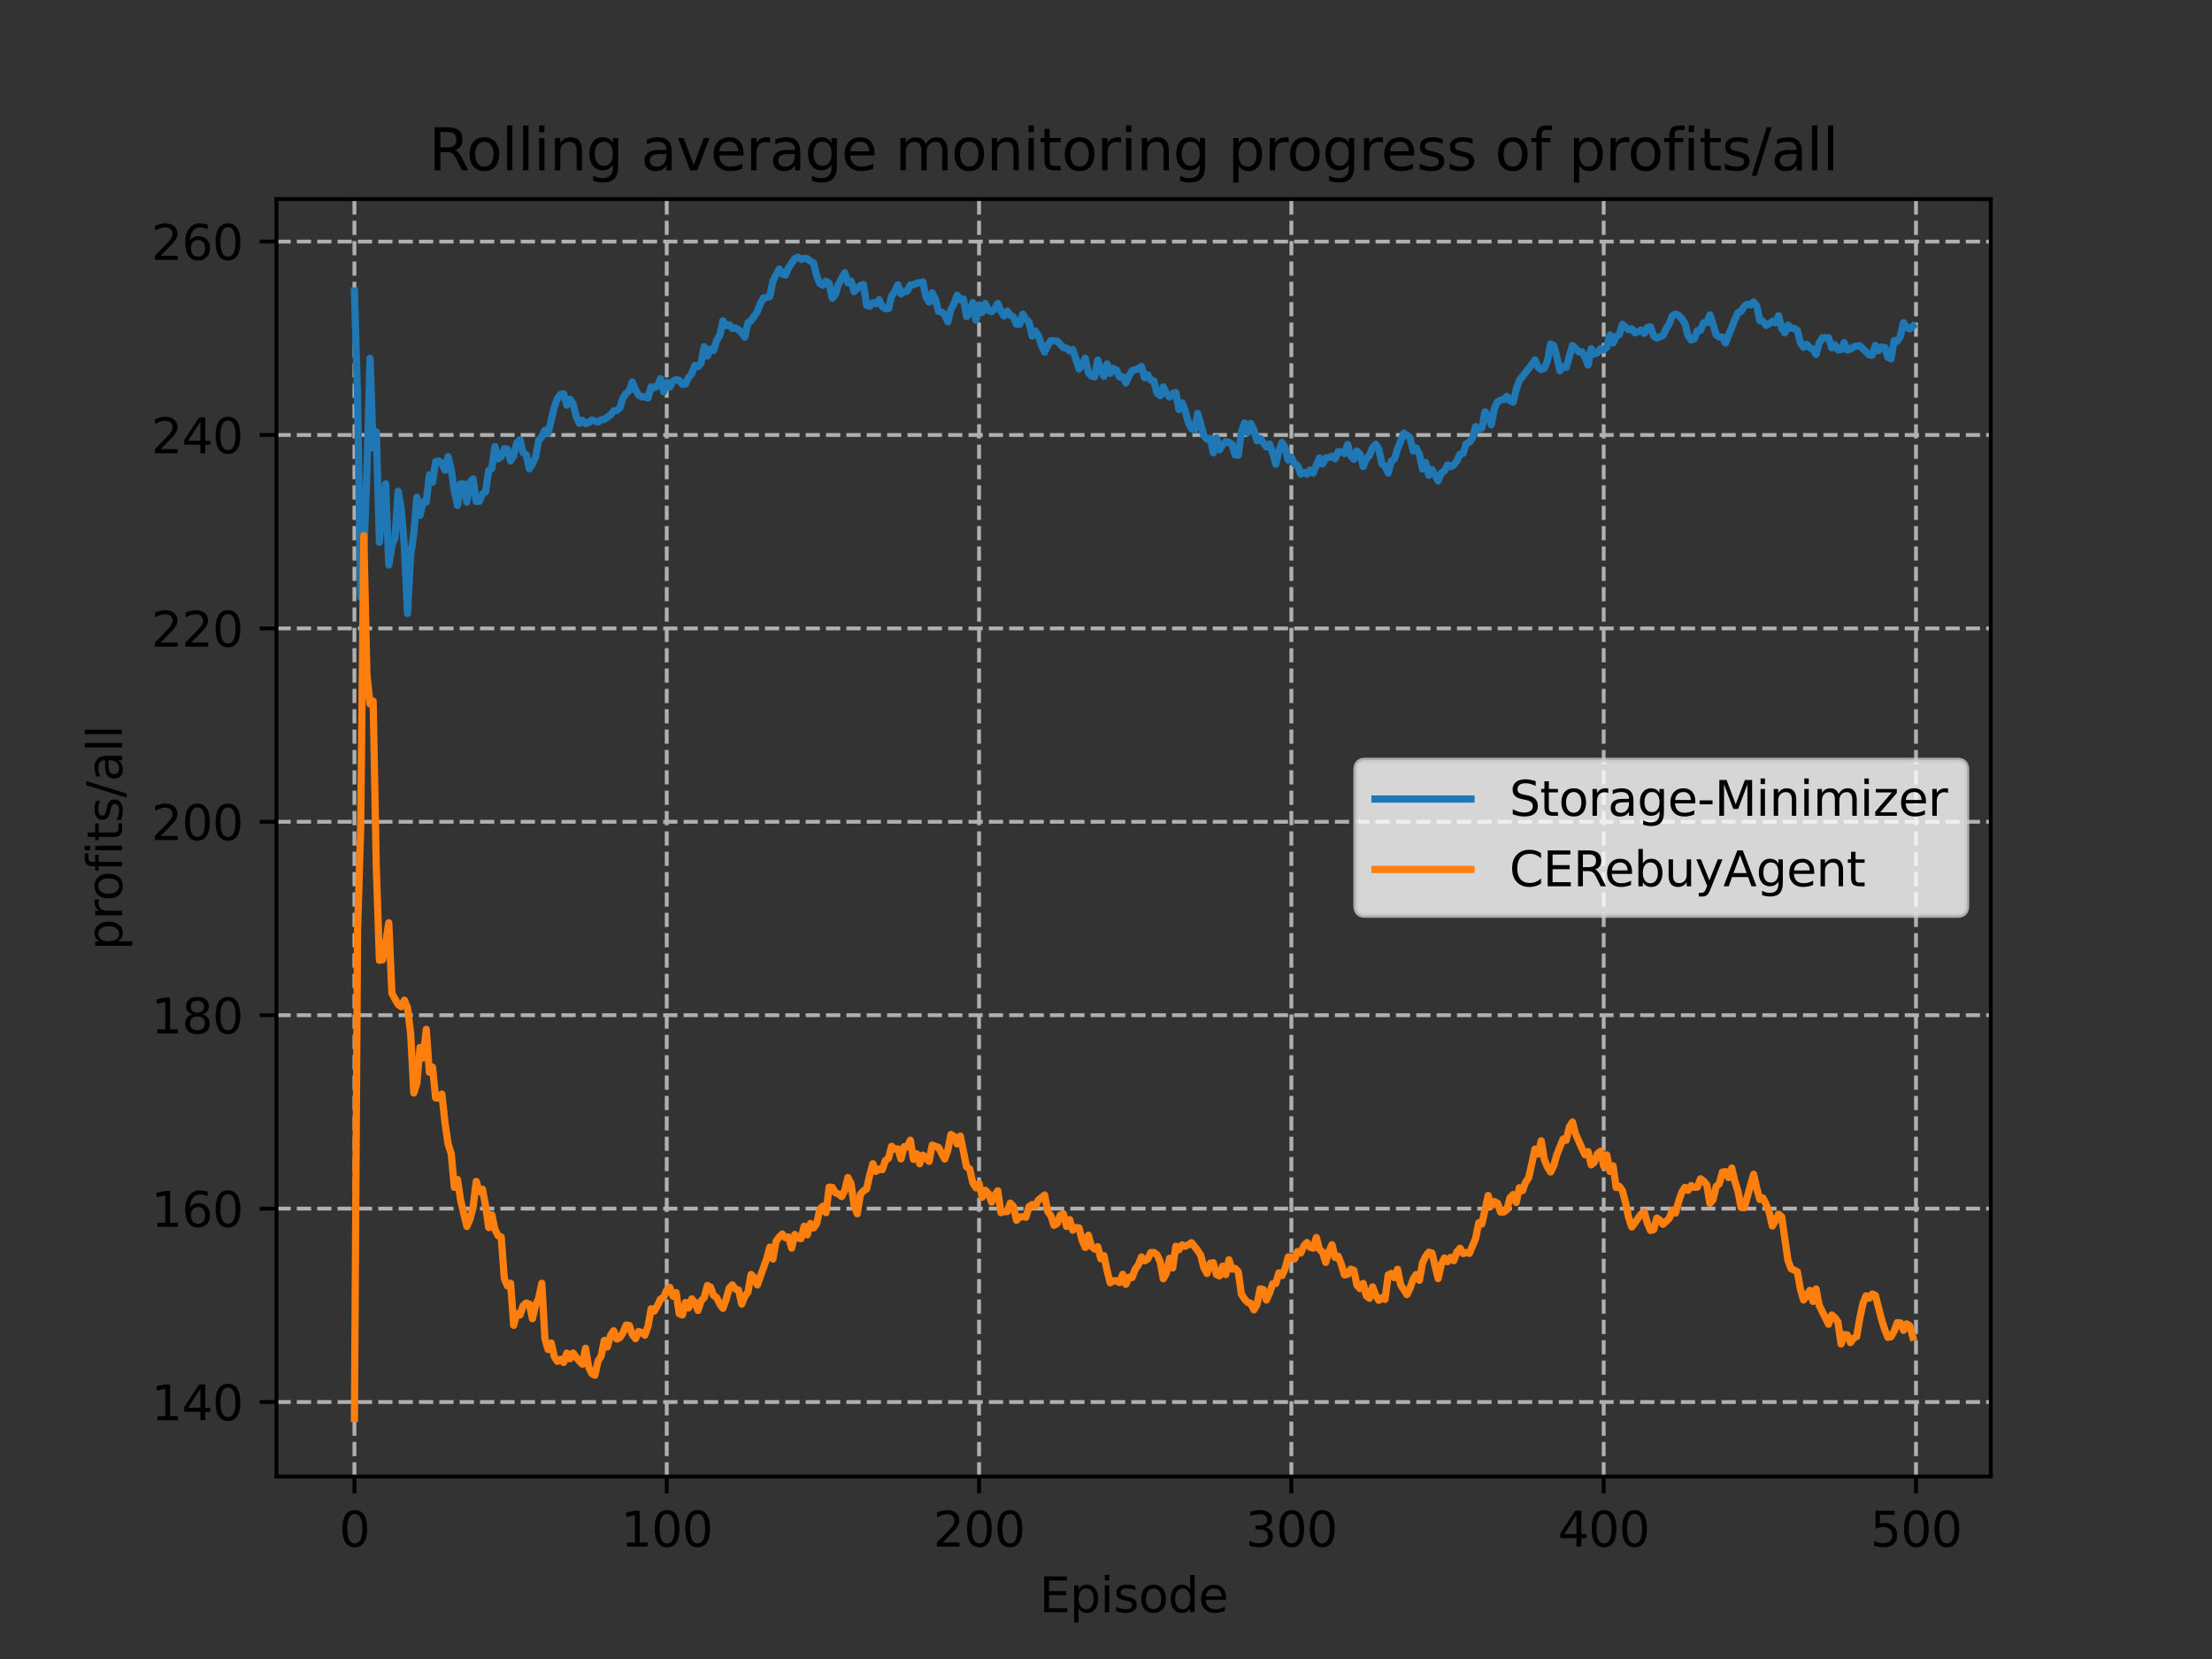 <?xml version="1.0" encoding="utf-8" standalone="no"?>
<!DOCTYPE svg PUBLIC "-//W3C//DTD SVG 1.1//EN"
  "http://www.w3.org/Graphics/SVG/1.1/DTD/svg11.dtd">
<svg xmlns:xlink="http://www.w3.org/1999/xlink" width="460.8pt" height="345.6pt" viewBox="0 0 460.8 345.6" xmlns="http://www.w3.org/2000/svg" version="1.1">
 <rect x="0" y="0" width="460.8" height="345.6" fill="#333333" stroke="none"/>
 <defs>
  <style type="text/css">*{stroke-linejoin: round; stroke-linecap: butt}</style>
 </defs>
 <g id="figure_1">
  <g id="patch_1">
   <path d="M 0 345.6 
L 460.8 345.6 
L 460.8 0 
L 0 0 
L 0 345.6 
z
" style="fill: none"/>
  </g>
  <g id="axes_1">
   <g id="patch_2">
    <path d="M 57.6 307.584 
L 414.72 307.584 
L 414.72 41.472 
L 57.6 41.472 
L 57.6 307.584 
z
" style="fill: none"/>
   </g>
   <g id="matplotlib.axis_1">
    <g id="xtick_1">
     <g id="line2d_1">
      <path d="M 73.833 307.584 
L 73.833 41.472 
" clip-path="url(#pd3cac3870f)" style="fill: none; stroke-dasharray: 2.96,1.28; stroke-dashoffset: 0; stroke: #b0b0b0; stroke-width: 0.8"/>
     </g>
     <g id="line2d_2">
      <defs>
       <path id="mc1aa38c9f8" d="M 0 0 
L 0 3.5 
" style="stroke: #000000; stroke-width: 0.8"/>
      </defs>
      <g>
       <use xlink:href="#mc1aa38c9f8" x="73.833" y="307.584" style="stroke: #000000; stroke-width: 0.8"/>
      </g>
     </g>
     <g id="text_1">
      <!-- 0 -->
      <g transform="translate(70.651 322.182)scale(0.1 -0.1)">
       <defs>
        <path id="DejaVuSans-30" d="M 2034 4250 
Q 1547 4250 1301 3770 
Q 1056 3291 1056 2328 
Q 1056 1369 1301 889 
Q 1547 409 2034 409 
Q 2525 409 2770 889 
Q 3016 1369 3016 2328 
Q 3016 3291 2770 3770 
Q 2525 4250 2034 4250 
z
M 2034 4750 
Q 2819 4750 3233 4129 
Q 3647 3509 3647 2328 
Q 3647 1150 3233 529 
Q 2819 -91 2034 -91 
Q 1250 -91 836 529 
Q 422 1150 422 2328 
Q 422 3509 836 4129 
Q 1250 4750 2034 4750 
z
" transform="scale(0.016)"/>
       </defs>
       <use xlink:href="#DejaVuSans-30"/>
      </g>
     </g>
    </g>
    <g id="xtick_2">
     <g id="line2d_3">
      <path d="M 138.894 307.584 
L 138.894 41.472 
" clip-path="url(#pd3cac3870f)" style="fill: none; stroke-dasharray: 2.96,1.28; stroke-dashoffset: 0; stroke: #b0b0b0; stroke-width: 0.8"/>
     </g>
     <g id="line2d_4">
      <g>
       <use xlink:href="#mc1aa38c9f8" x="138.894" y="307.584" style="stroke: #000000; stroke-width: 0.8"/>
      </g>
     </g>
     <g id="text_2">
      <!-- 100 -->
      <g transform="translate(129.35 322.182)scale(0.1 -0.1)">
       <defs>
        <path id="DejaVuSans-31" d="M 794 531 
L 1825 531 
L 1825 4091 
L 703 3866 
L 703 4441 
L 1819 4666 
L 2450 4666 
L 2450 531 
L 3481 531 
L 3481 0 
L 794 0 
L 794 531 
z
" transform="scale(0.016)"/>
       </defs>
       <use xlink:href="#DejaVuSans-31"/>
       <use xlink:href="#DejaVuSans-30" x="63.623"/>
       <use xlink:href="#DejaVuSans-30" x="127.246"/>
      </g>
     </g>
    </g>
    <g id="xtick_3">
     <g id="line2d_5">
      <path d="M 203.955 307.584 
L 203.955 41.472 
" clip-path="url(#pd3cac3870f)" style="fill: none; stroke-dasharray: 2.96,1.28; stroke-dashoffset: 0; stroke: #b0b0b0; stroke-width: 0.8"/>
     </g>
     <g id="line2d_6">
      <g>
       <use xlink:href="#mc1aa38c9f8" x="203.955" y="307.584" style="stroke: #000000; stroke-width: 0.8"/>
      </g>
     </g>
     <g id="text_3">
      <!-- 200 -->
      <g transform="translate(194.411 322.182)scale(0.1 -0.1)">
       <defs>
        <path id="DejaVuSans-32" d="M 1228 531 
L 3431 531 
L 3431 0 
L 469 0 
L 469 531 
Q 828 903 1448 1529 
Q 2069 2156 2228 2338 
Q 2531 2678 2651 2914 
Q 2772 3150 2772 3378 
Q 2772 3750 2511 3984 
Q 2250 4219 1831 4219 
Q 1534 4219 1204 4116 
Q 875 4013 500 3803 
L 500 4441 
Q 881 4594 1212 4672 
Q 1544 4750 1819 4750 
Q 2544 4750 2975 4387 
Q 3406 4025 3406 3419 
Q 3406 3131 3298 2873 
Q 3191 2616 2906 2266 
Q 2828 2175 2409 1742 
Q 1991 1309 1228 531 
z
" transform="scale(0.016)"/>
       </defs>
       <use xlink:href="#DejaVuSans-32"/>
       <use xlink:href="#DejaVuSans-30" x="63.623"/>
       <use xlink:href="#DejaVuSans-30" x="127.246"/>
      </g>
     </g>
    </g>
    <g id="xtick_4">
     <g id="line2d_7">
      <path d="M 269.016 307.584 
L 269.016 41.472 
" clip-path="url(#pd3cac3870f)" style="fill: none; stroke-dasharray: 2.96,1.28; stroke-dashoffset: 0; stroke: #b0b0b0; stroke-width: 0.8"/>
     </g>
     <g id="line2d_8">
      <g>
       <use xlink:href="#mc1aa38c9f8" x="269.016" y="307.584" style="stroke: #000000; stroke-width: 0.8"/>
      </g>
     </g>
     <g id="text_4">
      <!-- 300 -->
      <g transform="translate(259.472 322.182)scale(0.1 -0.1)">
       <defs>
        <path id="DejaVuSans-33" d="M 2597 2516 
Q 3050 2419 3304 2112 
Q 3559 1806 3559 1356 
Q 3559 666 3084 287 
Q 2609 -91 1734 -91 
Q 1441 -91 1130 -33 
Q 819 25 488 141 
L 488 750 
Q 750 597 1062 519 
Q 1375 441 1716 441 
Q 2309 441 2620 675 
Q 2931 909 2931 1356 
Q 2931 1769 2642 2001 
Q 2353 2234 1838 2234 
L 1294 2234 
L 1294 2753 
L 1863 2753 
Q 2328 2753 2575 2939 
Q 2822 3125 2822 3475 
Q 2822 3834 2567 4026 
Q 2313 4219 1838 4219 
Q 1578 4219 1281 4162 
Q 984 4106 628 3988 
L 628 4550 
Q 988 4650 1302 4700 
Q 1616 4750 1894 4750 
Q 2613 4750 3031 4423 
Q 3450 4097 3450 3541 
Q 3450 3153 3228 2886 
Q 3006 2619 2597 2516 
z
" transform="scale(0.016)"/>
       </defs>
       <use xlink:href="#DejaVuSans-33"/>
       <use xlink:href="#DejaVuSans-30" x="63.623"/>
       <use xlink:href="#DejaVuSans-30" x="127.246"/>
      </g>
     </g>
    </g>
    <g id="xtick_5">
     <g id="line2d_9">
      <path d="M 334.077 307.584 
L 334.077 41.472 
" clip-path="url(#pd3cac3870f)" style="fill: none; stroke-dasharray: 2.96,1.28; stroke-dashoffset: 0; stroke: #b0b0b0; stroke-width: 0.8"/>
     </g>
     <g id="line2d_10">
      <g>
       <use xlink:href="#mc1aa38c9f8" x="334.077" y="307.584" style="stroke: #000000; stroke-width: 0.8"/>
      </g>
     </g>
     <g id="text_5">
      <!-- 400 -->
      <g transform="translate(324.533 322.182)scale(0.1 -0.1)">
       <defs>
        <path id="DejaVuSans-34" d="M 2419 4116 
L 825 1625 
L 2419 1625 
L 2419 4116 
z
M 2253 4666 
L 3047 4666 
L 3047 1625 
L 3713 1625 
L 3713 1100 
L 3047 1100 
L 3047 0 
L 2419 0 
L 2419 1100 
L 313 1100 
L 313 1709 
L 2253 4666 
z
" transform="scale(0.016)"/>
       </defs>
       <use xlink:href="#DejaVuSans-34"/>
       <use xlink:href="#DejaVuSans-30" x="63.623"/>
       <use xlink:href="#DejaVuSans-30" x="127.246"/>
      </g>
     </g>
    </g>
    <g id="xtick_6">
     <g id="line2d_11">
      <path d="M 399.138 307.584 
L 399.138 41.472 
" clip-path="url(#pd3cac3870f)" style="fill: none; stroke-dasharray: 2.96,1.28; stroke-dashoffset: 0; stroke: #b0b0b0; stroke-width: 0.8"/>
     </g>
     <g id="line2d_12">
      <g>
       <use xlink:href="#mc1aa38c9f8" x="399.138" y="307.584" style="stroke: #000000; stroke-width: 0.8"/>
      </g>
     </g>
     <g id="text_6">
      <!-- 500 -->
      <g transform="translate(389.594 322.182)scale(0.1 -0.1)">
       <defs>
        <path id="DejaVuSans-35" d="M 691 4666 
L 3169 4666 
L 3169 4134 
L 1269 4134 
L 1269 2991 
Q 1406 3038 1543 3061 
Q 1681 3084 1819 3084 
Q 2600 3084 3056 2656 
Q 3513 2228 3513 1497 
Q 3513 744 3044 326 
Q 2575 -91 1722 -91 
Q 1428 -91 1123 -41 
Q 819 9 494 109 
L 494 744 
Q 775 591 1075 516 
Q 1375 441 1709 441 
Q 2250 441 2565 725 
Q 2881 1009 2881 1497 
Q 2881 1984 2565 2268 
Q 2250 2553 1709 2553 
Q 1456 2553 1204 2497 
Q 953 2441 691 2322 
L 691 4666 
z
" transform="scale(0.016)"/>
       </defs>
       <use xlink:href="#DejaVuSans-35"/>
       <use xlink:href="#DejaVuSans-30" x="63.623"/>
       <use xlink:href="#DejaVuSans-30" x="127.246"/>
      </g>
     </g>
    </g>
    <g id="text_7">
     <!-- Episode -->
     <g transform="translate(216.523 335.861)scale(0.1 -0.1)">
      <defs>
       <path id="DejaVuSans-45" d="M 628 4666 
L 3578 4666 
L 3578 4134 
L 1259 4134 
L 1259 2753 
L 3481 2753 
L 3481 2222 
L 1259 2222 
L 1259 531 
L 3634 531 
L 3634 0 
L 628 0 
L 628 4666 
z
" transform="scale(0.016)"/>
       <path id="DejaVuSans-70" d="M 1159 525 
L 1159 -1331 
L 581 -1331 
L 581 3500 
L 1159 3500 
L 1159 2969 
Q 1341 3281 1617 3432 
Q 1894 3584 2278 3584 
Q 2916 3584 3314 3078 
Q 3713 2572 3713 1747 
Q 3713 922 3314 415 
Q 2916 -91 2278 -91 
Q 1894 -91 1617 61 
Q 1341 213 1159 525 
z
M 3116 1747 
Q 3116 2381 2855 2742 
Q 2594 3103 2138 3103 
Q 1681 3103 1420 2742 
Q 1159 2381 1159 1747 
Q 1159 1113 1420 752 
Q 1681 391 2138 391 
Q 2594 391 2855 752 
Q 3116 1113 3116 1747 
z
" transform="scale(0.016)"/>
       <path id="DejaVuSans-69" d="M 603 3500 
L 1178 3500 
L 1178 0 
L 603 0 
L 603 3500 
z
M 603 4863 
L 1178 4863 
L 1178 4134 
L 603 4134 
L 603 4863 
z
" transform="scale(0.016)"/>
       <path id="DejaVuSans-73" d="M 2834 3397 
L 2834 2853 
Q 2591 2978 2328 3040 
Q 2066 3103 1784 3103 
Q 1356 3103 1142 2972 
Q 928 2841 928 2578 
Q 928 2378 1081 2264 
Q 1234 2150 1697 2047 
L 1894 2003 
Q 2506 1872 2764 1633 
Q 3022 1394 3022 966 
Q 3022 478 2636 193 
Q 2250 -91 1575 -91 
Q 1294 -91 989 -36 
Q 684 19 347 128 
L 347 722 
Q 666 556 975 473 
Q 1284 391 1588 391 
Q 1994 391 2212 530 
Q 2431 669 2431 922 
Q 2431 1156 2273 1281 
Q 2116 1406 1581 1522 
L 1381 1569 
Q 847 1681 609 1914 
Q 372 2147 372 2553 
Q 372 3047 722 3315 
Q 1072 3584 1716 3584 
Q 2034 3584 2315 3537 
Q 2597 3491 2834 3397 
z
" transform="scale(0.016)"/>
       <path id="DejaVuSans-6f" d="M 1959 3097 
Q 1497 3097 1228 2736 
Q 959 2375 959 1747 
Q 959 1119 1226 758 
Q 1494 397 1959 397 
Q 2419 397 2687 759 
Q 2956 1122 2956 1747 
Q 2956 2369 2687 2733 
Q 2419 3097 1959 3097 
z
M 1959 3584 
Q 2709 3584 3137 3096 
Q 3566 2609 3566 1747 
Q 3566 888 3137 398 
Q 2709 -91 1959 -91 
Q 1206 -91 779 398 
Q 353 888 353 1747 
Q 353 2609 779 3096 
Q 1206 3584 1959 3584 
z
" transform="scale(0.016)"/>
       <path id="DejaVuSans-64" d="M 2906 2969 
L 2906 4863 
L 3481 4863 
L 3481 0 
L 2906 0 
L 2906 525 
Q 2725 213 2448 61 
Q 2172 -91 1784 -91 
Q 1150 -91 751 415 
Q 353 922 353 1747 
Q 353 2572 751 3078 
Q 1150 3584 1784 3584 
Q 2172 3584 2448 3432 
Q 2725 3281 2906 2969 
z
M 947 1747 
Q 947 1113 1208 752 
Q 1469 391 1925 391 
Q 2381 391 2643 752 
Q 2906 1113 2906 1747 
Q 2906 2381 2643 2742 
Q 2381 3103 1925 3103 
Q 1469 3103 1208 2742 
Q 947 2381 947 1747 
z
" transform="scale(0.016)"/>
       <path id="DejaVuSans-65" d="M 3597 1894 
L 3597 1613 
L 953 1613 
Q 991 1019 1311 708 
Q 1631 397 2203 397 
Q 2534 397 2845 478 
Q 3156 559 3463 722 
L 3463 178 
Q 3153 47 2828 -22 
Q 2503 -91 2169 -91 
Q 1331 -91 842 396 
Q 353 884 353 1716 
Q 353 2575 817 3079 
Q 1281 3584 2069 3584 
Q 2775 3584 3186 3129 
Q 3597 2675 3597 1894 
z
M 3022 2063 
Q 3016 2534 2758 2815 
Q 2500 3097 2075 3097 
Q 1594 3097 1305 2825 
Q 1016 2553 972 2059 
L 3022 2063 
z
" transform="scale(0.016)"/>
      </defs>
      <use xlink:href="#DejaVuSans-45"/>
      <use xlink:href="#DejaVuSans-70" x="63.184"/>
      <use xlink:href="#DejaVuSans-69" x="126.66"/>
      <use xlink:href="#DejaVuSans-73" x="154.443"/>
      <use xlink:href="#DejaVuSans-6f" x="206.543"/>
      <use xlink:href="#DejaVuSans-64" x="267.725"/>
      <use xlink:href="#DejaVuSans-65" x="331.201"/>
     </g>
    </g>
   </g>
   <g id="matplotlib.axis_2">
    <g id="ytick_1">
     <g id="line2d_13">
      <path d="M 57.6 292.063 
L 414.72 292.063 
" clip-path="url(#pd3cac3870f)" style="fill: none; stroke-dasharray: 2.96,1.28; stroke-dashoffset: 0; stroke: #b0b0b0; stroke-width: 0.8"/>
     </g>
     <g id="line2d_14">
      <defs>
       <path id="ma2af9f5291" d="M 0 0 
L -3.5 0 
" style="stroke: #000000; stroke-width: 0.8"/>
      </defs>
      <g>
       <use xlink:href="#ma2af9f5291" x="57.6" y="292.063" style="stroke: #000000; stroke-width: 0.8"/>
      </g>
     </g>
     <g id="text_8">
      <!-- 140 -->
      <g transform="translate(31.512 295.863)scale(0.1 -0.1)">
       <use xlink:href="#DejaVuSans-31"/>
       <use xlink:href="#DejaVuSans-34" x="63.623"/>
       <use xlink:href="#DejaVuSans-30" x="127.246"/>
      </g>
     </g>
    </g>
    <g id="ytick_2">
     <g id="line2d_15">
      <path d="M 57.6 251.774 
L 414.72 251.774 
" clip-path="url(#pd3cac3870f)" style="fill: none; stroke-dasharray: 2.96,1.28; stroke-dashoffset: 0; stroke: #b0b0b0; stroke-width: 0.8"/>
     </g>
     <g id="line2d_16">
      <g>
       <use xlink:href="#ma2af9f5291" x="57.6" y="251.774" style="stroke: #000000; stroke-width: 0.8"/>
      </g>
     </g>
     <g id="text_9">
      <!-- 160 -->
      <g transform="translate(31.512 255.573)scale(0.1 -0.1)">
       <defs>
        <path id="DejaVuSans-36" d="M 2113 2584 
Q 1688 2584 1439 2293 
Q 1191 2003 1191 1497 
Q 1191 994 1439 701 
Q 1688 409 2113 409 
Q 2538 409 2786 701 
Q 3034 994 3034 1497 
Q 3034 2003 2786 2293 
Q 2538 2584 2113 2584 
z
M 3366 4563 
L 3366 3988 
Q 3128 4100 2886 4159 
Q 2644 4219 2406 4219 
Q 1781 4219 1451 3797 
Q 1122 3375 1075 2522 
Q 1259 2794 1537 2939 
Q 1816 3084 2150 3084 
Q 2853 3084 3261 2657 
Q 3669 2231 3669 1497 
Q 3669 778 3244 343 
Q 2819 -91 2113 -91 
Q 1303 -91 875 529 
Q 447 1150 447 2328 
Q 447 3434 972 4092 
Q 1497 4750 2381 4750 
Q 2619 4750 2861 4703 
Q 3103 4656 3366 4563 
z
" transform="scale(0.016)"/>
       </defs>
       <use xlink:href="#DejaVuSans-31"/>
       <use xlink:href="#DejaVuSans-36" x="63.623"/>
       <use xlink:href="#DejaVuSans-30" x="127.246"/>
      </g>
     </g>
    </g>
    <g id="ytick_3">
     <g id="line2d_17">
      <path d="M 57.6 211.485 
L 414.72 211.485 
" clip-path="url(#pd3cac3870f)" style="fill: none; stroke-dasharray: 2.96,1.28; stroke-dashoffset: 0; stroke: #b0b0b0; stroke-width: 0.8"/>
     </g>
     <g id="line2d_18">
      <g>
       <use xlink:href="#ma2af9f5291" x="57.6" y="211.485" style="stroke: #000000; stroke-width: 0.8"/>
      </g>
     </g>
     <g id="text_10">
      <!-- 180 -->
      <g transform="translate(31.512 215.284)scale(0.1 -0.1)">
       <defs>
        <path id="DejaVuSans-38" d="M 2034 2216 
Q 1584 2216 1326 1975 
Q 1069 1734 1069 1313 
Q 1069 891 1326 650 
Q 1584 409 2034 409 
Q 2484 409 2743 651 
Q 3003 894 3003 1313 
Q 3003 1734 2745 1975 
Q 2488 2216 2034 2216 
z
M 1403 2484 
Q 997 2584 770 2862 
Q 544 3141 544 3541 
Q 544 4100 942 4425 
Q 1341 4750 2034 4750 
Q 2731 4750 3128 4425 
Q 3525 4100 3525 3541 
Q 3525 3141 3298 2862 
Q 3072 2584 2669 2484 
Q 3125 2378 3379 2068 
Q 3634 1759 3634 1313 
Q 3634 634 3220 271 
Q 2806 -91 2034 -91 
Q 1263 -91 848 271 
Q 434 634 434 1313 
Q 434 1759 690 2068 
Q 947 2378 1403 2484 
z
M 1172 3481 
Q 1172 3119 1398 2916 
Q 1625 2713 2034 2713 
Q 2441 2713 2670 2916 
Q 2900 3119 2900 3481 
Q 2900 3844 2670 4047 
Q 2441 4250 2034 4250 
Q 1625 4250 1398 4047 
Q 1172 3844 1172 3481 
z
" transform="scale(0.016)"/>
       </defs>
       <use xlink:href="#DejaVuSans-31"/>
       <use xlink:href="#DejaVuSans-38" x="63.623"/>
       <use xlink:href="#DejaVuSans-30" x="127.246"/>
      </g>
     </g>
    </g>
    <g id="ytick_4">
     <g id="line2d_19">
      <path d="M 57.6 171.195 
L 414.72 171.195 
" clip-path="url(#pd3cac3870f)" style="fill: none; stroke-dasharray: 2.96,1.28; stroke-dashoffset: 0; stroke: #b0b0b0; stroke-width: 0.8"/>
     </g>
     <g id="line2d_20">
      <g>
       <use xlink:href="#ma2af9f5291" x="57.6" y="171.195" style="stroke: #000000; stroke-width: 0.8"/>
      </g>
     </g>
     <g id="text_11">
      <!-- 200 -->
      <g transform="translate(31.512 174.994)scale(0.1 -0.1)">
       <use xlink:href="#DejaVuSans-32"/>
       <use xlink:href="#DejaVuSans-30" x="63.623"/>
       <use xlink:href="#DejaVuSans-30" x="127.246"/>
      </g>
     </g>
    </g>
    <g id="ytick_5">
     <g id="line2d_21">
      <path d="M 57.6 130.906 
L 414.72 130.906 
" clip-path="url(#pd3cac3870f)" style="fill: none; stroke-dasharray: 2.96,1.28; stroke-dashoffset: 0; stroke: #b0b0b0; stroke-width: 0.8"/>
     </g>
     <g id="line2d_22">
      <g>
       <use xlink:href="#ma2af9f5291" x="57.6" y="130.906" style="stroke: #000000; stroke-width: 0.8"/>
      </g>
     </g>
     <g id="text_12">
      <!-- 220 -->
      <g transform="translate(31.512 134.705)scale(0.1 -0.1)">
       <use xlink:href="#DejaVuSans-32"/>
       <use xlink:href="#DejaVuSans-32" x="63.623"/>
       <use xlink:href="#DejaVuSans-30" x="127.246"/>
      </g>
     </g>
    </g>
    <g id="ytick_6">
     <g id="line2d_23">
      <path d="M 57.6 90.616 
L 414.72 90.616 
" clip-path="url(#pd3cac3870f)" style="fill: none; stroke-dasharray: 2.96,1.28; stroke-dashoffset: 0; stroke: #b0b0b0; stroke-width: 0.8"/>
     </g>
     <g id="line2d_24">
      <g>
       <use xlink:href="#ma2af9f5291" x="57.6" y="90.616" style="stroke: #000000; stroke-width: 0.8"/>
      </g>
     </g>
     <g id="text_13">
      <!-- 240 -->
      <g transform="translate(31.512 94.416)scale(0.1 -0.1)">
       <use xlink:href="#DejaVuSans-32"/>
       <use xlink:href="#DejaVuSans-34" x="63.623"/>
       <use xlink:href="#DejaVuSans-30" x="127.246"/>
      </g>
     </g>
    </g>
    <g id="ytick_7">
     <g id="line2d_25">
      <path d="M 57.6 50.327 
L 414.72 50.327 
" clip-path="url(#pd3cac3870f)" style="fill: none; stroke-dasharray: 2.96,1.28; stroke-dashoffset: 0; stroke: #b0b0b0; stroke-width: 0.8"/>
     </g>
     <g id="line2d_26">
      <g>
       <use xlink:href="#ma2af9f5291" x="57.6" y="50.327" style="stroke: #000000; stroke-width: 0.8"/>
      </g>
     </g>
     <g id="text_14">
      <!-- 260 -->
      <g transform="translate(31.512 54.126)scale(0.1 -0.1)">
       <use xlink:href="#DejaVuSans-32"/>
       <use xlink:href="#DejaVuSans-36" x="63.623"/>
       <use xlink:href="#DejaVuSans-30" x="127.246"/>
      </g>
     </g>
    </g>
    <g id="text_15">
     <!-- profits/all -->
     <g transform="translate(25.433 197.945)rotate(-90)scale(0.1 -0.1)">
      <defs>
       <path id="DejaVuSans-72" d="M 2631 2963 
Q 2534 3019 2420 3045 
Q 2306 3072 2169 3072 
Q 1681 3072 1420 2755 
Q 1159 2438 1159 1844 
L 1159 0 
L 581 0 
L 581 3500 
L 1159 3500 
L 1159 2956 
Q 1341 3275 1631 3429 
Q 1922 3584 2338 3584 
Q 2397 3584 2469 3576 
Q 2541 3569 2628 3553 
L 2631 2963 
z
" transform="scale(0.016)"/>
       <path id="DejaVuSans-66" d="M 2375 4863 
L 2375 4384 
L 1825 4384 
Q 1516 4384 1395 4259 
Q 1275 4134 1275 3809 
L 1275 3500 
L 2222 3500 
L 2222 3053 
L 1275 3053 
L 1275 0 
L 697 0 
L 697 3053 
L 147 3053 
L 147 3500 
L 697 3500 
L 697 3744 
Q 697 4328 969 4595 
Q 1241 4863 1831 4863 
L 2375 4863 
z
" transform="scale(0.016)"/>
       <path id="DejaVuSans-74" d="M 1172 4494 
L 1172 3500 
L 2356 3500 
L 2356 3053 
L 1172 3053 
L 1172 1153 
Q 1172 725 1289 603 
Q 1406 481 1766 481 
L 2356 481 
L 2356 0 
L 1766 0 
Q 1100 0 847 248 
Q 594 497 594 1153 
L 594 3053 
L 172 3053 
L 172 3500 
L 594 3500 
L 594 4494 
L 1172 4494 
z
" transform="scale(0.016)"/>
       <path id="DejaVuSans-2f" d="M 1625 4666 
L 2156 4666 
L 531 -594 
L 0 -594 
L 1625 4666 
z
" transform="scale(0.016)"/>
       <path id="DejaVuSans-61" d="M 2194 1759 
Q 1497 1759 1228 1600 
Q 959 1441 959 1056 
Q 959 750 1161 570 
Q 1363 391 1709 391 
Q 2188 391 2477 730 
Q 2766 1069 2766 1631 
L 2766 1759 
L 2194 1759 
z
M 3341 1997 
L 3341 0 
L 2766 0 
L 2766 531 
Q 2569 213 2275 61 
Q 1981 -91 1556 -91 
Q 1019 -91 701 211 
Q 384 513 384 1019 
Q 384 1609 779 1909 
Q 1175 2209 1959 2209 
L 2766 2209 
L 2766 2266 
Q 2766 2663 2505 2880 
Q 2244 3097 1772 3097 
Q 1472 3097 1187 3025 
Q 903 2953 641 2809 
L 641 3341 
Q 956 3463 1253 3523 
Q 1550 3584 1831 3584 
Q 2591 3584 2966 3190 
Q 3341 2797 3341 1997 
z
" transform="scale(0.016)"/>
       <path id="DejaVuSans-6c" d="M 603 4863 
L 1178 4863 
L 1178 0 
L 603 0 
L 603 4863 
z
" transform="scale(0.016)"/>
      </defs>
      <use xlink:href="#DejaVuSans-70"/>
      <use xlink:href="#DejaVuSans-72" x="63.477"/>
      <use xlink:href="#DejaVuSans-6f" x="102.34"/>
      <use xlink:href="#DejaVuSans-66" x="163.521"/>
      <use xlink:href="#DejaVuSans-69" x="198.727"/>
      <use xlink:href="#DejaVuSans-74" x="226.51"/>
      <use xlink:href="#DejaVuSans-73" x="265.719"/>
      <use xlink:href="#DejaVuSans-2f" x="317.818"/>
      <use xlink:href="#DejaVuSans-61" x="351.51"/>
      <use xlink:href="#DejaVuSans-6c" x="412.789"/>
      <use xlink:href="#DejaVuSans-6c" x="440.572"/>
     </g>
    </g>
   </g>
   <g id="line2d_27">
    <path d="M 73.833 60.601 
L 74.483 82.558 
L 75.134 124.392 
L 75.785 115.696 
L 76.435 98.07 
L 77.086 74.635 
L 77.736 93.321 
L 78.387 89.962 
L 79.038 112.977 
L 79.688 104.073 
L 80.339 100.78 
L 80.989 117.728 
L 81.64 113.674 
L 82.291 111.97 
L 82.941 102.341 
L 83.592 106.065 
L 84.242 113.854 
L 84.893 127.794 
L 85.544 115.691 
L 86.194 111.214 
L 86.845 103.586 
L 87.496 107.355 
L 88.146 104.542 
L 88.797 104.6 
L 89.447 98.908 
L 90.098 100.487 
L 90.749 96.19 
L 91.399 96.027 
L 92.05 96.472 
L 92.7 97.976 
L 93.351 95.133 
L 94.002 97.787 
L 94.652 102.349 
L 95.303 105.304 
L 95.953 100.787 
L 96.604 100.817 
L 97.255 104.587 
L 97.905 100.508 
L 98.556 99.769 
L 99.207 104.491 
L 99.857 104.428 
L 100.508 102.953 
L 101.158 102.403 
L 101.809 97.978 
L 102.46 97.6 
L 103.11 93.025 
L 103.761 95.575 
L 104.411 95.107 
L 105.062 93.478 
L 105.713 93.594 
L 106.363 96.016 
L 107.014 94.94 
L 107.664 92.277 
L 108.315 91.62 
L 108.966 94.261 
L 109.616 94.757 
L 110.267 97.653 
L 110.918 96.653 
L 111.568 95.308 
L 112.219 91.704 
L 112.869 90.98 
L 113.52 89.638 
L 114.171 90.306 
L 115.472 84.808 
L 116.122 83.004 
L 116.773 82.153 
L 117.424 82.052 
L 118.074 84.404 
L 118.725 83.166 
L 119.375 84.116 
L 120.026 86.649 
L 120.677 88.193 
L 121.327 87.584 
L 121.978 88.242 
L 122.629 88.037 
L 123.279 87.472 
L 124.58 87.929 
L 125.231 87.444 
L 125.882 87.353 
L 127.183 86.442 
L 127.833 85.599 
L 128.484 85.516 
L 129.135 84.966 
L 129.785 82.857 
L 130.436 81.95 
L 131.086 81.361 
L 131.737 79.579 
L 132.388 81.201 
L 133.038 82.315 
L 133.689 82.691 
L 134.339 82.642 
L 134.99 82.915 
L 135.641 80.575 
L 136.291 80.772 
L 136.942 80.443 
L 137.593 78.877 
L 138.243 81.589 
L 138.894 79.648 
L 139.544 80.644 
L 140.195 79.379 
L 140.846 79.082 
L 141.496 79.244 
L 142.147 80.089 
L 142.797 79.991 
L 143.448 78.641 
L 144.099 77.861 
L 144.749 76.124 
L 145.4 76.387 
L 146.05 75.639 
L 146.701 72.223 
L 147.352 74.161 
L 148.002 72.697 
L 148.653 73.027 
L 149.304 70.9 
L 149.954 69.849 
L 150.605 66.814 
L 151.255 67.843 
L 151.906 67.637 
L 152.557 68.413 
L 153.207 68.304 
L 153.858 68.698 
L 154.508 69.313 
L 155.159 70.224 
L 155.81 67.234 
L 156.46 66.816 
L 157.761 64.925 
L 158.412 63.212 
L 159.063 62.035 
L 159.713 61.987 
L 160.364 61.769 
L 161.015 58.532 
L 162.316 56.029 
L 162.966 57.07 
L 163.617 57.306 
L 164.268 55.764 
L 165.569 53.891 
L 166.219 53.568 
L 166.87 54.015 
L 167.521 53.841 
L 168.171 53.893 
L 168.822 54.424 
L 169.472 54.785 
L 170.123 57.394 
L 170.774 59.061 
L 171.424 59.426 
L 172.075 58.588 
L 172.725 59.047 
L 173.376 62.123 
L 174.027 61.317 
L 174.677 59.215 
L 175.979 56.797 
L 176.629 58.909 
L 177.28 58.518 
L 177.93 60.75 
L 179.232 59.48 
L 179.882 59.266 
L 180.533 63.616 
L 181.183 63.788 
L 181.834 63.058 
L 182.485 63.261 
L 183.135 62.434 
L 183.786 63.838 
L 184.436 64.297 
L 185.087 64.287 
L 185.738 61.72 
L 186.388 60.746 
L 187.039 59.332 
L 187.69 61.243 
L 188.34 60.726 
L 188.991 60.633 
L 189.641 59.38 
L 190.292 59.326 
L 190.943 59.019 
L 192.244 58.724 
L 192.894 61.857 
L 193.545 62.94 
L 194.196 60.996 
L 194.846 62.302 
L 195.497 64.855 
L 196.147 64.987 
L 196.798 65.537 
L 197.449 67.033 
L 198.099 64.462 
L 198.75 63.265 
L 199.401 61.488 
L 200.051 62.458 
L 200.702 62.254 
L 201.352 65.956 
L 202.003 65.246 
L 202.654 63.034 
L 203.304 66.688 
L 203.955 63.543 
L 204.605 65.056 
L 205.256 63.222 
L 205.907 64.656 
L 206.557 64.937 
L 207.208 64.35 
L 207.858 63.216 
L 208.509 64.841 
L 209.16 65.816 
L 209.81 64.815 
L 210.461 65.693 
L 211.112 66.002 
L 211.762 67.588 
L 212.413 67.566 
L 213.063 65.435 
L 213.714 66.497 
L 214.365 67.107 
L 215.015 70.013 
L 215.666 68.962 
L 216.316 69.939 
L 216.967 71.936 
L 217.618 73.352 
L 218.268 71.912 
L 218.919 70.982 
L 220.22 71.036 
L 221.521 72.412 
L 222.172 72.532 
L 222.822 73.098 
L 223.473 72.797 
L 224.774 76.862 
L 225.425 75.992 
L 226.076 74.604 
L 226.726 77.668 
L 227.377 78.338 
L 228.027 78.504 
L 228.678 75.005 
L 229.329 77.165 
L 229.979 78.39 
L 230.63 75.801 
L 231.28 77.776 
L 231.931 76.722 
L 232.582 77.103 
L 233.232 78.533 
L 233.883 78.496 
L 234.533 79.774 
L 235.184 78.326 
L 235.835 77.223 
L 237.136 76.798 
L 237.787 76.349 
L 238.437 78.679 
L 239.088 78.087 
L 239.738 79.184 
L 240.389 79.379 
L 241.04 81.924 
L 241.69 82.419 
L 242.341 80.58 
L 242.991 81.99 
L 243.642 82.698 
L 244.293 81.956 
L 244.943 81.769 
L 245.594 85.317 
L 246.244 83.919 
L 246.895 85.47 
L 247.546 88.037 
L 248.196 89.286 
L 248.847 89.599 
L 249.498 86.109 
L 250.799 90.754 
L 251.449 91.514 
L 252.1 91.298 
L 252.751 94.328 
L 253.401 91.211 
L 254.052 93.718 
L 254.702 92.641 
L 255.353 92.018 
L 256.004 92.152 
L 256.654 92.557 
L 257.305 94.793 
L 257.955 94.835 
L 258.606 89.914 
L 259.257 88.107 
L 259.907 90.154 
L 260.558 88.193 
L 261.208 89.547 
L 261.859 91.803 
L 262.51 91.32 
L 263.811 93.113 
L 264.462 92.503 
L 265.112 94.298 
L 265.763 96.702 
L 266.413 93.953 
L 267.064 92.184 
L 267.715 93.295 
L 268.365 95.84 
L 269.016 95.256 
L 269.666 96.622 
L 270.317 97.011 
L 270.968 98.764 
L 271.618 98.419 
L 272.269 98.766 
L 272.919 97.9 
L 273.57 98.549 
L 274.871 95.399 
L 275.522 96.664 
L 276.173 95.415 
L 276.823 95.311 
L 277.474 95.058 
L 278.124 95.567 
L 278.775 94.083 
L 279.426 94.151 
L 280.076 94.478 
L 280.727 92.587 
L 281.377 94.901 
L 282.028 95.692 
L 282.679 93.947 
L 283.329 94.641 
L 283.98 97.206 
L 284.63 95.565 
L 285.281 94.869 
L 285.932 93.277 
L 286.582 92.551 
L 287.233 93.606 
L 287.884 96.612 
L 288.534 97.148 
L 289.185 98.549 
L 289.835 96.081 
L 290.486 95.621 
L 291.137 93.52 
L 292.438 90.229 
L 293.739 91.207 
L 294.39 93.951 
L 295.04 93.339 
L 295.691 94.639 
L 296.341 97.731 
L 296.992 96.349 
L 297.643 99.009 
L 298.293 97.797 
L 299.595 100.182 
L 300.245 98.543 
L 300.896 98.112 
L 301.546 96.851 
L 302.197 97.196 
L 302.848 96.861 
L 303.498 96.012 
L 304.149 94.623 
L 304.799 94.448 
L 305.45 92.431 
L 306.101 92.154 
L 306.751 91.257 
L 307.402 88.853 
L 308.052 89.493 
L 308.703 89.104 
L 309.354 85.794 
L 310.004 86.693 
L 310.655 88.522 
L 311.305 85.135 
L 311.956 83.715 
L 312.607 83.342 
L 313.257 83.253 
L 313.908 82.582 
L 314.559 83.474 
L 315.209 83.783 
L 315.86 81.096 
L 316.51 79.25 
L 319.113 75.911 
L 319.763 74.953 
L 320.414 76.467 
L 321.065 76.998 
L 321.715 76.697 
L 322.366 75.157 
L 323.016 71.66 
L 323.667 71.962 
L 324.318 74.363 
L 324.968 77.229 
L 325.619 76.389 
L 326.27 76.541 
L 327.571 71.983 
L 328.221 72.564 
L 328.872 73.304 
L 329.523 73.24 
L 330.173 74.415 
L 330.824 76.05 
L 331.474 72.66 
L 332.125 73.753 
L 332.776 73.489 
L 333.426 72.61 
L 334.077 72.885 
L 334.727 72.303 
L 335.378 69.787 
L 336.029 71.463 
L 336.679 70.061 
L 337.33 69.704 
L 337.981 67.552 
L 339.282 68.688 
L 339.932 68.487 
L 340.583 69.329 
L 341.234 69.123 
L 341.884 68.736 
L 342.535 69.46 
L 343.185 68.238 
L 343.836 68.088 
L 344.487 70.013 
L 345.137 70.446 
L 346.438 69.869 
L 347.089 68.495 
L 347.74 67.414 
L 348.39 65.79 
L 349.041 65.453 
L 349.691 65.703 
L 350.342 66.401 
L 350.993 67.376 
L 351.643 69.887 
L 352.294 70.827 
L 352.945 70.595 
L 353.595 68.882 
L 354.246 68.81 
L 354.896 67.231 
L 355.547 67.223 
L 356.198 65.593 
L 356.848 67.464 
L 357.499 69.764 
L 358.149 70.218 
L 358.8 70.238 
L 359.451 71.463 
L 361.402 66.594 
L 362.053 65.152 
L 362.704 64.841 
L 363.354 63.824 
L 364.005 63.363 
L 364.656 63.521 
L 365.306 62.904 
L 365.957 63.73 
L 366.607 66.798 
L 367.258 66.927 
L 367.909 67.795 
L 368.559 67.468 
L 369.21 66.909 
L 369.86 67.248 
L 370.511 65.751 
L 371.162 68.379 
L 371.812 69.345 
L 372.463 67.745 
L 373.113 68.355 
L 373.764 68.411 
L 374.415 68.838 
L 375.065 71.375 
L 375.716 72.354 
L 376.367 71.716 
L 377.017 72.448 
L 377.668 72.699 
L 378.318 73.832 
L 378.969 71.475 
L 379.62 70.38 
L 380.921 70.338 
L 381.571 72.444 
L 382.222 71.82 
L 382.873 72.881 
L 383.523 72.829 
L 384.174 71.387 
L 384.824 72.917 
L 385.475 72.709 
L 386.126 72.285 
L 386.776 72.061 
L 387.427 72.027 
L 389.379 73.918 
L 390.029 73.988 
L 390.68 71.956 
L 391.331 73.045 
L 391.981 72.303 
L 392.632 72.388 
L 393.282 74.431 
L 393.933 74.74 
L 394.584 70.95 
L 395.234 71.086 
L 395.885 70.077 
L 396.535 67.217 
L 397.186 68.17 
L 397.837 68.529 
L 398.487 67.941 
L 398.487 67.941 
" clip-path="url(#pd3cac3870f)" style="fill: none; stroke: #1f77b4; stroke-width: 1.5; stroke-linecap: square"/>
   </g>
   <g id="line2d_28">
    <path d="M 73.833 295.488 
L 74.483 193.959 
L 75.134 172.471 
L 75.785 111.567 
L 76.435 140.414 
L 77.086 146.652 
L 77.736 146.043 
L 78.387 180.487 
L 79.038 200.047 
L 79.688 199.942 
L 80.339 196.523 
L 80.989 192.23 
L 81.64 206.944 
L 82.941 209.255 
L 83.592 209.722 
L 84.242 208.356 
L 84.893 209.94 
L 85.544 215.301 
L 86.194 227.701 
L 86.845 225.672 
L 87.496 218.196 
L 88.146 220.383 
L 88.797 214.422 
L 89.447 223.378 
L 90.098 222.293 
L 90.749 228.705 
L 91.399 228.78 
L 92.05 227.906 
L 92.7 233.885 
L 93.351 238.323 
L 94.002 240.367 
L 94.652 247.348 
L 95.303 245.707 
L 95.953 250.007 
L 97.255 255.503 
L 97.905 253.99 
L 98.556 251.449 
L 99.207 246.113 
L 99.857 248.266 
L 100.508 247.735 
L 101.158 251.212 
L 101.809 255.73 
L 102.46 253.063 
L 103.11 256.109 
L 103.761 257.41 
L 104.411 257.691 
L 105.062 266.369 
L 105.713 267.894 
L 106.363 267.325 
L 107.014 276.095 
L 107.664 273.64 
L 108.315 273.933 
L 108.966 272.029 
L 109.616 271.44 
L 110.267 271.671 
L 110.918 274.704 
L 111.568 271.912 
L 112.219 270.431 
L 112.869 267.325 
L 113.52 278.901 
L 114.171 281.125 
L 114.821 279.753 
L 115.472 282.611 
L 116.122 283.603 
L 116.773 283.167 
L 117.424 283.825 
L 118.074 281.866 
L 118.725 283.05 
L 119.375 281.863 
L 120.677 283.545 
L 121.327 284.191 
L 121.978 280.866 
L 122.629 284.785 
L 123.279 286.117 
L 123.93 286.495 
L 124.58 283.541 
L 125.231 282.5 
L 125.882 279.233 
L 126.532 280.596 
L 127.183 278.185 
L 127.833 277.221 
L 128.484 278.934 
L 129.135 278.644 
L 129.785 277.631 
L 130.436 276.041 
L 131.086 276.129 
L 131.737 278.043 
L 132.388 278.879 
L 133.038 277.369 
L 133.689 277.594 
L 134.339 278.14 
L 134.99 276.323 
L 135.641 272.638 
L 136.291 273.129 
L 136.942 272.007 
L 137.593 270.643 
L 138.243 270.229 
L 138.894 268.757 
L 139.544 268.179 
L 140.195 270.03 
L 140.846 269.278 
L 141.496 273.656 
L 142.147 273.927 
L 142.797 271.32 
L 143.448 272.467 
L 144.099 270.588 
L 144.749 271.306 
L 145.4 272.994 
L 146.05 271.007 
L 146.701 270.315 
L 147.352 267.796 
L 148.002 268.121 
L 148.653 269.87 
L 149.304 270.319 
L 149.954 271.671 
L 150.605 272.535 
L 151.255 270.726 
L 151.906 268.346 
L 152.557 267.658 
L 153.207 268.516 
L 153.858 268.751 
L 154.508 271.659 
L 155.159 270.046 
L 155.81 269.176 
L 156.46 265.49 
L 157.111 266.151 
L 157.761 267.68 
L 159.713 262.233 
L 160.364 259.796 
L 161.015 262.277 
L 161.665 258.583 
L 162.316 257.72 
L 162.966 257.079 
L 163.617 257.837 
L 164.268 257.678 
L 164.918 260.005 
L 165.569 257.153 
L 166.219 257.895 
L 166.87 258.025 
L 167.521 255.434 
L 168.171 257.245 
L 168.822 254.879 
L 169.472 255.799 
L 170.123 254.901 
L 170.774 251.916 
L 171.424 251.263 
L 172.075 252.61 
L 172.725 247.298 
L 173.376 247.346 
L 174.027 248.475 
L 174.677 248.728 
L 175.328 249.255 
L 175.979 248.002 
L 176.629 245.29 
L 177.28 246.55 
L 177.93 251.148 
L 178.581 252.847 
L 179.232 248.798 
L 179.882 248.072 
L 180.533 247.665 
L 181.183 244.755 
L 181.834 242.422 
L 182.485 244.021 
L 183.135 243.527 
L 183.786 243.676 
L 184.436 241.771 
L 185.087 241.299 
L 185.738 238.8 
L 186.388 239.38 
L 187.039 239.334 
L 187.69 241.434 
L 188.34 238.881 
L 188.991 238.893 
L 189.641 237.525 
L 190.292 241.53 
L 190.943 240.345 
L 191.593 242.436 
L 192.244 240.631 
L 192.894 241.109 
L 193.545 241.943 
L 194.196 238.546 
L 195.497 239.017 
L 196.798 241.448 
L 197.449 239.601 
L 198.099 236.332 
L 198.75 236.731 
L 199.401 238.303 
L 200.051 236.661 
L 201.352 243.046 
L 202.003 243.509 
L 202.654 246.409 
L 203.304 247.432 
L 203.955 246.55 
L 204.605 249.414 
L 205.256 247.954 
L 205.907 248.595 
L 206.557 250.424 
L 207.208 249.014 
L 207.858 248.06 
L 208.509 252.624 
L 209.16 252.394 
L 209.81 252.402 
L 210.461 250.635 
L 211.112 251.305 
L 211.762 254.213 
L 212.413 253.519 
L 213.063 253.461 
L 213.714 253.567 
L 214.365 251.365 
L 215.015 250.926 
L 215.666 251.243 
L 216.316 250.019 
L 217.618 248.932 
L 218.268 252.4 
L 218.919 253.276 
L 219.569 255.266 
L 220.22 254.893 
L 220.871 253.144 
L 221.521 252.853 
L 222.172 255.49 
L 222.822 254.064 
L 223.473 256.264 
L 224.124 255.713 
L 224.774 255.777 
L 225.425 258.382 
L 226.076 259.858 
L 226.726 257.327 
L 227.377 259.678 
L 228.027 260.199 
L 228.678 259.724 
L 229.329 262.233 
L 229.979 261.567 
L 230.63 264.722 
L 231.28 267.23 
L 231.931 266.819 
L 232.582 266.809 
L 233.232 267.188 
L 233.883 265.458 
L 234.533 267.553 
L 235.184 266.057 
L 235.835 266.153 
L 236.485 264.401 
L 237.136 263.532 
L 237.787 261.844 
L 238.437 262.654 
L 239.088 262.275 
L 239.738 260.919 
L 240.389 260.919 
L 241.04 261.414 
L 241.69 262.846 
L 242.341 266.398 
L 242.991 265.193 
L 243.642 262.124 
L 244.293 264.138 
L 244.943 259.602 
L 245.594 260.344 
L 246.244 259.329 
L 246.895 259.628 
L 247.546 259.317 
L 248.196 258.872 
L 249.498 260.498 
L 250.148 261.513 
L 250.799 264.134 
L 251.449 265.291 
L 252.1 263.159 
L 252.751 263.047 
L 253.401 265.514 
L 254.052 265.78 
L 254.702 263.749 
L 255.353 265.524 
L 256.004 262.433 
L 256.654 264.389 
L 257.305 264.242 
L 257.955 264.944 
L 258.606 269.607 
L 259.257 270.596 
L 259.907 271.32 
L 260.558 271.496 
L 261.208 272.866 
L 261.859 271.751 
L 262.51 268.486 
L 263.16 268.632 
L 263.811 270.818 
L 264.462 269.366 
L 265.112 267.459 
L 265.763 267.393 
L 266.413 265.153 
L 267.064 265.736 
L 267.715 264.256 
L 268.365 261.844 
L 269.016 261.85 
L 269.666 262.267 
L 270.317 260.713 
L 270.968 261.037 
L 271.618 259.519 
L 272.269 258.837 
L 272.919 259.82 
L 273.57 260.009 
L 274.221 257.793 
L 274.871 260.263 
L 275.522 260.863 
L 276.173 262.975 
L 276.823 260.711 
L 277.474 259.283 
L 278.124 261.958 
L 278.775 261.707 
L 279.426 263.374 
L 280.076 265.59 
L 280.727 265.464 
L 281.377 264.399 
L 282.028 264.635 
L 282.679 267.744 
L 283.329 268.444 
L 283.98 267.357 
L 284.63 269.928 
L 285.281 270.463 
L 285.932 268.077 
L 286.582 269.816 
L 287.233 270.895 
L 287.884 270.341 
L 288.534 270.682 
L 289.185 265.596 
L 289.835 265.279 
L 290.486 266.166 
L 291.137 264.407 
L 291.787 267.636 
L 293.088 269.691 
L 293.739 268.348 
L 294.39 266.42 
L 295.04 265.49 
L 295.691 266.715 
L 296.341 263.081 
L 296.992 261.687 
L 297.643 260.853 
L 298.293 261.019 
L 299.595 266.362 
L 300.245 263.394 
L 300.896 262.072 
L 301.546 262.844 
L 302.197 261.926 
L 302.848 262.616 
L 303.498 260.785 
L 304.149 260.029 
L 304.799 261.15 
L 305.45 260.921 
L 306.101 261.106 
L 307.402 257.989 
L 308.052 254.724 
L 308.703 254.995 
L 310.004 249.035 
L 310.655 251.235 
L 311.305 250.316 
L 311.956 250.643 
L 312.607 252.504 
L 313.257 252.488 
L 313.908 252.011 
L 314.559 249.51 
L 315.209 248.842 
L 315.86 250.493 
L 316.51 247.416 
L 317.161 248.046 
L 317.812 246.275 
L 318.462 245.308 
L 319.763 239.376 
L 320.414 240.409 
L 321.065 237.653 
L 321.715 241.55 
L 322.366 243.104 
L 323.016 244.155 
L 323.667 242.835 
L 324.318 240.541 
L 325.619 237.276 
L 326.27 237.545 
L 326.92 234.779 
L 327.571 233.735 
L 328.221 236.217 
L 329.523 239.165 
L 330.173 240.567 
L 330.824 239.905 
L 331.474 242.661 
L 332.125 242.109 
L 332.776 240.351 
L 333.426 239.817 
L 334.077 242.916 
L 334.727 240.579 
L 335.378 244.023 
L 336.029 242.868 
L 336.679 247.382 
L 337.33 247.123 
L 337.981 248.064 
L 338.631 250.523 
L 339.282 253.691 
L 339.932 255.607 
L 341.884 252.911 
L 342.535 252.486 
L 343.185 254.846 
L 343.836 256.322 
L 344.487 256.16 
L 345.137 253.745 
L 345.788 254.187 
L 346.438 255.053 
L 347.74 253.824 
L 348.39 252.089 
L 349.041 252.701 
L 349.691 250.278 
L 350.342 248.379 
L 350.993 247.352 
L 351.643 247.978 
L 352.294 246.977 
L 352.945 247.35 
L 353.595 247.3 
L 354.246 245.571 
L 354.896 246.026 
L 355.547 246.82 
L 356.198 250.689 
L 356.848 249.921 
L 357.499 247.161 
L 358.149 246.616 
L 358.8 244.169 
L 359.451 244.065 
L 360.101 245.326 
L 360.752 243.305 
L 361.402 246.066 
L 362.053 248.182 
L 362.704 251.541 
L 363.354 251.608 
L 365.306 244.622 
L 365.957 247.53 
L 366.607 249.861 
L 367.258 249.566 
L 367.909 250.876 
L 368.559 252.522 
L 369.21 255.402 
L 369.86 254.309 
L 370.511 252.921 
L 371.162 253.489 
L 372.463 262.574 
L 373.113 264.288 
L 374.415 264.914 
L 375.065 268.586 
L 375.716 270.802 
L 376.367 269.92 
L 377.017 268.803 
L 377.668 271.109 
L 378.318 268.516 
L 378.969 271.917 
L 380.921 275.862 
L 381.571 273.933 
L 382.222 274.482 
L 382.873 275.377 
L 383.523 279.971 
L 384.174 278.028 
L 384.824 278.082 
L 385.475 279.697 
L 386.126 278.772 
L 386.776 278.449 
L 387.427 274.615 
L 388.078 271.574 
L 388.728 269.928 
L 389.379 270.437 
L 390.029 269.557 
L 390.68 269.848 
L 391.981 274.91 
L 392.632 276.993 
L 393.282 278.598 
L 393.933 278.461 
L 394.584 277.328 
L 395.234 275.531 
L 395.885 275.585 
L 396.535 277.138 
L 397.186 275.782 
L 397.837 276.203 
L 398.487 278.535 
L 398.487 278.535 
" clip-path="url(#pd3cac3870f)" style="fill: none; stroke: #ff7f0e; stroke-width: 1.5; stroke-linecap: square"/>
   </g>
   <g id="patch_3">
    <path d="M 57.6 307.584 
L 57.6 41.472 
" style="fill: none; stroke: #000000; stroke-width: 0.8; stroke-linejoin: miter; stroke-linecap: square"/>
   </g>
   <g id="patch_4">
    <path d="M 414.72 307.584 
L 414.72 41.472 
" style="fill: none; stroke: #000000; stroke-width: 0.8; stroke-linejoin: miter; stroke-linecap: square"/>
   </g>
   <g id="patch_5">
    <path d="M 57.6 307.584 
L 414.72 307.584 
" style="fill: none; stroke: #000000; stroke-width: 0.8; stroke-linejoin: miter; stroke-linecap: square"/>
   </g>
   <g id="patch_6">
    <path d="M 57.6 41.472 
L 414.72 41.472 
" style="fill: none; stroke: #000000; stroke-width: 0.8; stroke-linejoin: miter; stroke-linecap: square"/>
   </g>
   <g id="text_16">
    <!-- Rolling average monitoring progress of profits/all -->
    <g transform="translate(89.346 35.472)scale(0.12 -0.12)">
     <defs>
      <path id="DejaVuSans-52" d="M 2841 2188 
Q 3044 2119 3236 1894 
Q 3428 1669 3622 1275 
L 4263 0 
L 3584 0 
L 2988 1197 
Q 2756 1666 2539 1819 
Q 2322 1972 1947 1972 
L 1259 1972 
L 1259 0 
L 628 0 
L 628 4666 
L 2053 4666 
Q 2853 4666 3247 4331 
Q 3641 3997 3641 3322 
Q 3641 2881 3436 2590 
Q 3231 2300 2841 2188 
z
M 1259 4147 
L 1259 2491 
L 2053 2491 
Q 2509 2491 2742 2702 
Q 2975 2913 2975 3322 
Q 2975 3731 2742 3939 
Q 2509 4147 2053 4147 
L 1259 4147 
z
" transform="scale(0.016)"/>
      <path id="DejaVuSans-6e" d="M 3513 2113 
L 3513 0 
L 2938 0 
L 2938 2094 
Q 2938 2591 2744 2837 
Q 2550 3084 2163 3084 
Q 1697 3084 1428 2787 
Q 1159 2491 1159 1978 
L 1159 0 
L 581 0 
L 581 3500 
L 1159 3500 
L 1159 2956 
Q 1366 3272 1645 3428 
Q 1925 3584 2291 3584 
Q 2894 3584 3203 3211 
Q 3513 2838 3513 2113 
z
" transform="scale(0.016)"/>
      <path id="DejaVuSans-67" d="M 2906 1791 
Q 2906 2416 2648 2759 
Q 2391 3103 1925 3103 
Q 1463 3103 1205 2759 
Q 947 2416 947 1791 
Q 947 1169 1205 825 
Q 1463 481 1925 481 
Q 2391 481 2648 825 
Q 2906 1169 2906 1791 
z
M 3481 434 
Q 3481 -459 3084 -895 
Q 2688 -1331 1869 -1331 
Q 1566 -1331 1297 -1286 
Q 1028 -1241 775 -1147 
L 775 -588 
Q 1028 -725 1275 -790 
Q 1522 -856 1778 -856 
Q 2344 -856 2625 -561 
Q 2906 -266 2906 331 
L 2906 616 
Q 2728 306 2450 153 
Q 2172 0 1784 0 
Q 1141 0 747 490 
Q 353 981 353 1791 
Q 353 2603 747 3093 
Q 1141 3584 1784 3584 
Q 2172 3584 2450 3431 
Q 2728 3278 2906 2969 
L 2906 3500 
L 3481 3500 
L 3481 434 
z
" transform="scale(0.016)"/>
      <path id="DejaVuSans-20" transform="scale(0.016)"/>
      <path id="DejaVuSans-76" d="M 191 3500 
L 800 3500 
L 1894 563 
L 2988 3500 
L 3597 3500 
L 2284 0 
L 1503 0 
L 191 3500 
z
" transform="scale(0.016)"/>
      <path id="DejaVuSans-6d" d="M 3328 2828 
Q 3544 3216 3844 3400 
Q 4144 3584 4550 3584 
Q 5097 3584 5394 3201 
Q 5691 2819 5691 2113 
L 5691 0 
L 5113 0 
L 5113 2094 
Q 5113 2597 4934 2840 
Q 4756 3084 4391 3084 
Q 3944 3084 3684 2787 
Q 3425 2491 3425 1978 
L 3425 0 
L 2847 0 
L 2847 2094 
Q 2847 2600 2669 2842 
Q 2491 3084 2119 3084 
Q 1678 3084 1418 2786 
Q 1159 2488 1159 1978 
L 1159 0 
L 581 0 
L 581 3500 
L 1159 3500 
L 1159 2956 
Q 1356 3278 1631 3431 
Q 1906 3584 2284 3584 
Q 2666 3584 2933 3390 
Q 3200 3197 3328 2828 
z
" transform="scale(0.016)"/>
     </defs>
     <use xlink:href="#DejaVuSans-52"/>
     <use xlink:href="#DejaVuSans-6f" x="64.982"/>
     <use xlink:href="#DejaVuSans-6c" x="126.164"/>
     <use xlink:href="#DejaVuSans-6c" x="153.947"/>
     <use xlink:href="#DejaVuSans-69" x="181.73"/>
     <use xlink:href="#DejaVuSans-6e" x="209.514"/>
     <use xlink:href="#DejaVuSans-67" x="272.893"/>
     <use xlink:href="#DejaVuSans-20" x="336.369"/>
     <use xlink:href="#DejaVuSans-61" x="368.156"/>
     <use xlink:href="#DejaVuSans-76" x="429.436"/>
     <use xlink:href="#DejaVuSans-65" x="488.615"/>
     <use xlink:href="#DejaVuSans-72" x="550.139"/>
     <use xlink:href="#DejaVuSans-61" x="591.252"/>
     <use xlink:href="#DejaVuSans-67" x="652.531"/>
     <use xlink:href="#DejaVuSans-65" x="716.008"/>
     <use xlink:href="#DejaVuSans-20" x="777.531"/>
     <use xlink:href="#DejaVuSans-6d" x="809.318"/>
     <use xlink:href="#DejaVuSans-6f" x="906.73"/>
     <use xlink:href="#DejaVuSans-6e" x="967.912"/>
     <use xlink:href="#DejaVuSans-69" x="1031.291"/>
     <use xlink:href="#DejaVuSans-74" x="1059.074"/>
     <use xlink:href="#DejaVuSans-6f" x="1098.283"/>
     <use xlink:href="#DejaVuSans-72" x="1159.465"/>
     <use xlink:href="#DejaVuSans-69" x="1200.578"/>
     <use xlink:href="#DejaVuSans-6e" x="1228.361"/>
     <use xlink:href="#DejaVuSans-67" x="1291.74"/>
     <use xlink:href="#DejaVuSans-20" x="1355.217"/>
     <use xlink:href="#DejaVuSans-70" x="1387.004"/>
     <use xlink:href="#DejaVuSans-72" x="1450.48"/>
     <use xlink:href="#DejaVuSans-6f" x="1489.344"/>
     <use xlink:href="#DejaVuSans-67" x="1550.525"/>
     <use xlink:href="#DejaVuSans-72" x="1614.002"/>
     <use xlink:href="#DejaVuSans-65" x="1652.865"/>
     <use xlink:href="#DejaVuSans-73" x="1714.389"/>
     <use xlink:href="#DejaVuSans-73" x="1766.488"/>
     <use xlink:href="#DejaVuSans-20" x="1818.588"/>
     <use xlink:href="#DejaVuSans-6f" x="1850.375"/>
     <use xlink:href="#DejaVuSans-66" x="1911.557"/>
     <use xlink:href="#DejaVuSans-20" x="1946.762"/>
     <use xlink:href="#DejaVuSans-70" x="1978.549"/>
     <use xlink:href="#DejaVuSans-72" x="2042.025"/>
     <use xlink:href="#DejaVuSans-6f" x="2080.889"/>
     <use xlink:href="#DejaVuSans-66" x="2142.07"/>
     <use xlink:href="#DejaVuSans-69" x="2177.275"/>
     <use xlink:href="#DejaVuSans-74" x="2205.059"/>
     <use xlink:href="#DejaVuSans-73" x="2244.268"/>
     <use xlink:href="#DejaVuSans-2f" x="2296.367"/>
     <use xlink:href="#DejaVuSans-61" x="2330.059"/>
     <use xlink:href="#DejaVuSans-6c" x="2391.338"/>
     <use xlink:href="#DejaVuSans-6c" x="2419.121"/>
    </g>
   </g>
   <g id="legend_1">
    <g id="patch_7">
     <path d="M 284.431 190.706 
L 407.72 190.706 
Q 409.72 190.706 409.72 188.706 
L 409.72 160.35 
Q 409.72 158.35 407.72 158.35 
L 284.431 158.35 
Q 282.431 158.35 282.431 160.35 
L 282.431 188.706 
Q 282.431 190.706 284.431 190.706 
z
" style="fill: #ffffff; opacity: 0.8; stroke: #cccccc; stroke-linejoin: miter"/>
    </g>
    <g id="line2d_29">
     <path d="M 286.431 166.448 
L 296.431 166.448 
L 306.431 166.448 
" style="fill: none; stroke: #1f77b4; stroke-width: 1.5; stroke-linecap: square"/>
    </g>
    <g id="text_17">
     <!-- Storage-Minimizer -->
     <g transform="translate(314.431 169.948)scale(0.1 -0.1)">
      <defs>
       <path id="DejaVuSans-53" d="M 3425 4513 
L 3425 3897 
Q 3066 4069 2747 4153 
Q 2428 4238 2131 4238 
Q 1616 4238 1336 4038 
Q 1056 3838 1056 3469 
Q 1056 3159 1242 3001 
Q 1428 2844 1947 2747 
L 2328 2669 
Q 3034 2534 3370 2195 
Q 3706 1856 3706 1288 
Q 3706 609 3251 259 
Q 2797 -91 1919 -91 
Q 1588 -91 1214 -16 
Q 841 59 441 206 
L 441 856 
Q 825 641 1194 531 
Q 1563 422 1919 422 
Q 2459 422 2753 634 
Q 3047 847 3047 1241 
Q 3047 1584 2836 1778 
Q 2625 1972 2144 2069 
L 1759 2144 
Q 1053 2284 737 2584 
Q 422 2884 422 3419 
Q 422 4038 858 4394 
Q 1294 4750 2059 4750 
Q 2388 4750 2728 4690 
Q 3069 4631 3425 4513 
z
" transform="scale(0.016)"/>
       <path id="DejaVuSans-2d" d="M 313 2009 
L 1997 2009 
L 1997 1497 
L 313 1497 
L 313 2009 
z
" transform="scale(0.016)"/>
       <path id="DejaVuSans-4d" d="M 628 4666 
L 1569 4666 
L 2759 1491 
L 3956 4666 
L 4897 4666 
L 4897 0 
L 4281 0 
L 4281 4097 
L 3078 897 
L 2444 897 
L 1241 4097 
L 1241 0 
L 628 0 
L 628 4666 
z
" transform="scale(0.016)"/>
       <path id="DejaVuSans-7a" d="M 353 3500 
L 3084 3500 
L 3084 2975 
L 922 459 
L 3084 459 
L 3084 0 
L 275 0 
L 275 525 
L 2438 3041 
L 353 3041 
L 353 3500 
z
" transform="scale(0.016)"/>
      </defs>
      <use xlink:href="#DejaVuSans-53"/>
      <use xlink:href="#DejaVuSans-74" x="63.477"/>
      <use xlink:href="#DejaVuSans-6f" x="102.686"/>
      <use xlink:href="#DejaVuSans-72" x="163.867"/>
      <use xlink:href="#DejaVuSans-61" x="204.98"/>
      <use xlink:href="#DejaVuSans-67" x="266.26"/>
      <use xlink:href="#DejaVuSans-65" x="329.736"/>
      <use xlink:href="#DejaVuSans-2d" x="391.26"/>
      <use xlink:href="#DejaVuSans-4d" x="427.344"/>
      <use xlink:href="#DejaVuSans-69" x="513.623"/>
      <use xlink:href="#DejaVuSans-6e" x="541.406"/>
      <use xlink:href="#DejaVuSans-69" x="604.785"/>
      <use xlink:href="#DejaVuSans-6d" x="632.568"/>
      <use xlink:href="#DejaVuSans-69" x="729.98"/>
      <use xlink:href="#DejaVuSans-7a" x="757.764"/>
      <use xlink:href="#DejaVuSans-65" x="810.254"/>
      <use xlink:href="#DejaVuSans-72" x="871.777"/>
     </g>
    </g>
    <g id="line2d_30">
     <path d="M 286.431 181.126 
L 296.431 181.126 
L 306.431 181.126 
" style="fill: none; stroke: #ff7f0e; stroke-width: 1.5; stroke-linecap: square"/>
    </g>
    <g id="text_18">
     <!-- CERebuyAgent -->
     <g transform="translate(314.431 184.626)scale(0.1 -0.1)">
      <defs>
       <path id="DejaVuSans-43" d="M 4122 4306 
L 4122 3641 
Q 3803 3938 3442 4084 
Q 3081 4231 2675 4231 
Q 1875 4231 1450 3742 
Q 1025 3253 1025 2328 
Q 1025 1406 1450 917 
Q 1875 428 2675 428 
Q 3081 428 3442 575 
Q 3803 722 4122 1019 
L 4122 359 
Q 3791 134 3420 21 
Q 3050 -91 2638 -91 
Q 1578 -91 968 557 
Q 359 1206 359 2328 
Q 359 3453 968 4101 
Q 1578 4750 2638 4750 
Q 3056 4750 3426 4639 
Q 3797 4528 4122 4306 
z
" transform="scale(0.016)"/>
       <path id="DejaVuSans-62" d="M 3116 1747 
Q 3116 2381 2855 2742 
Q 2594 3103 2138 3103 
Q 1681 3103 1420 2742 
Q 1159 2381 1159 1747 
Q 1159 1113 1420 752 
Q 1681 391 2138 391 
Q 2594 391 2855 752 
Q 3116 1113 3116 1747 
z
M 1159 2969 
Q 1341 3281 1617 3432 
Q 1894 3584 2278 3584 
Q 2916 3584 3314 3078 
Q 3713 2572 3713 1747 
Q 3713 922 3314 415 
Q 2916 -91 2278 -91 
Q 1894 -91 1617 61 
Q 1341 213 1159 525 
L 1159 0 
L 581 0 
L 581 4863 
L 1159 4863 
L 1159 2969 
z
" transform="scale(0.016)"/>
       <path id="DejaVuSans-75" d="M 544 1381 
L 544 3500 
L 1119 3500 
L 1119 1403 
Q 1119 906 1312 657 
Q 1506 409 1894 409 
Q 2359 409 2629 706 
Q 2900 1003 2900 1516 
L 2900 3500 
L 3475 3500 
L 3475 0 
L 2900 0 
L 2900 538 
Q 2691 219 2414 64 
Q 2138 -91 1772 -91 
Q 1169 -91 856 284 
Q 544 659 544 1381 
z
M 1991 3584 
L 1991 3584 
z
" transform="scale(0.016)"/>
       <path id="DejaVuSans-79" d="M 2059 -325 
Q 1816 -950 1584 -1140 
Q 1353 -1331 966 -1331 
L 506 -1331 
L 506 -850 
L 844 -850 
Q 1081 -850 1212 -737 
Q 1344 -625 1503 -206 
L 1606 56 
L 191 3500 
L 800 3500 
L 1894 763 
L 2988 3500 
L 3597 3500 
L 2059 -325 
z
" transform="scale(0.016)"/>
       <path id="DejaVuSans-41" d="M 2188 4044 
L 1331 1722 
L 3047 1722 
L 2188 4044 
z
M 1831 4666 
L 2547 4666 
L 4325 0 
L 3669 0 
L 3244 1197 
L 1141 1197 
L 716 0 
L 50 0 
L 1831 4666 
z
" transform="scale(0.016)"/>
      </defs>
      <use xlink:href="#DejaVuSans-43"/>
      <use xlink:href="#DejaVuSans-45" x="69.824"/>
      <use xlink:href="#DejaVuSans-52" x="133.008"/>
      <use xlink:href="#DejaVuSans-65" x="197.99"/>
      <use xlink:href="#DejaVuSans-62" x="259.514"/>
      <use xlink:href="#DejaVuSans-75" x="322.99"/>
      <use xlink:href="#DejaVuSans-79" x="386.369"/>
      <use xlink:href="#DejaVuSans-41" x="445.549"/>
      <use xlink:href="#DejaVuSans-67" x="513.957"/>
      <use xlink:href="#DejaVuSans-65" x="577.434"/>
      <use xlink:href="#DejaVuSans-6e" x="638.957"/>
      <use xlink:href="#DejaVuSans-74" x="702.336"/>
     </g>
    </g>
   </g>
  </g>
 </g>
 <defs>
  <clipPath id="pd3cac3870f">
   <rect x="57.6" y="41.472" width="357.12" height="266.112"/>
  </clipPath>
 </defs>
</svg>
